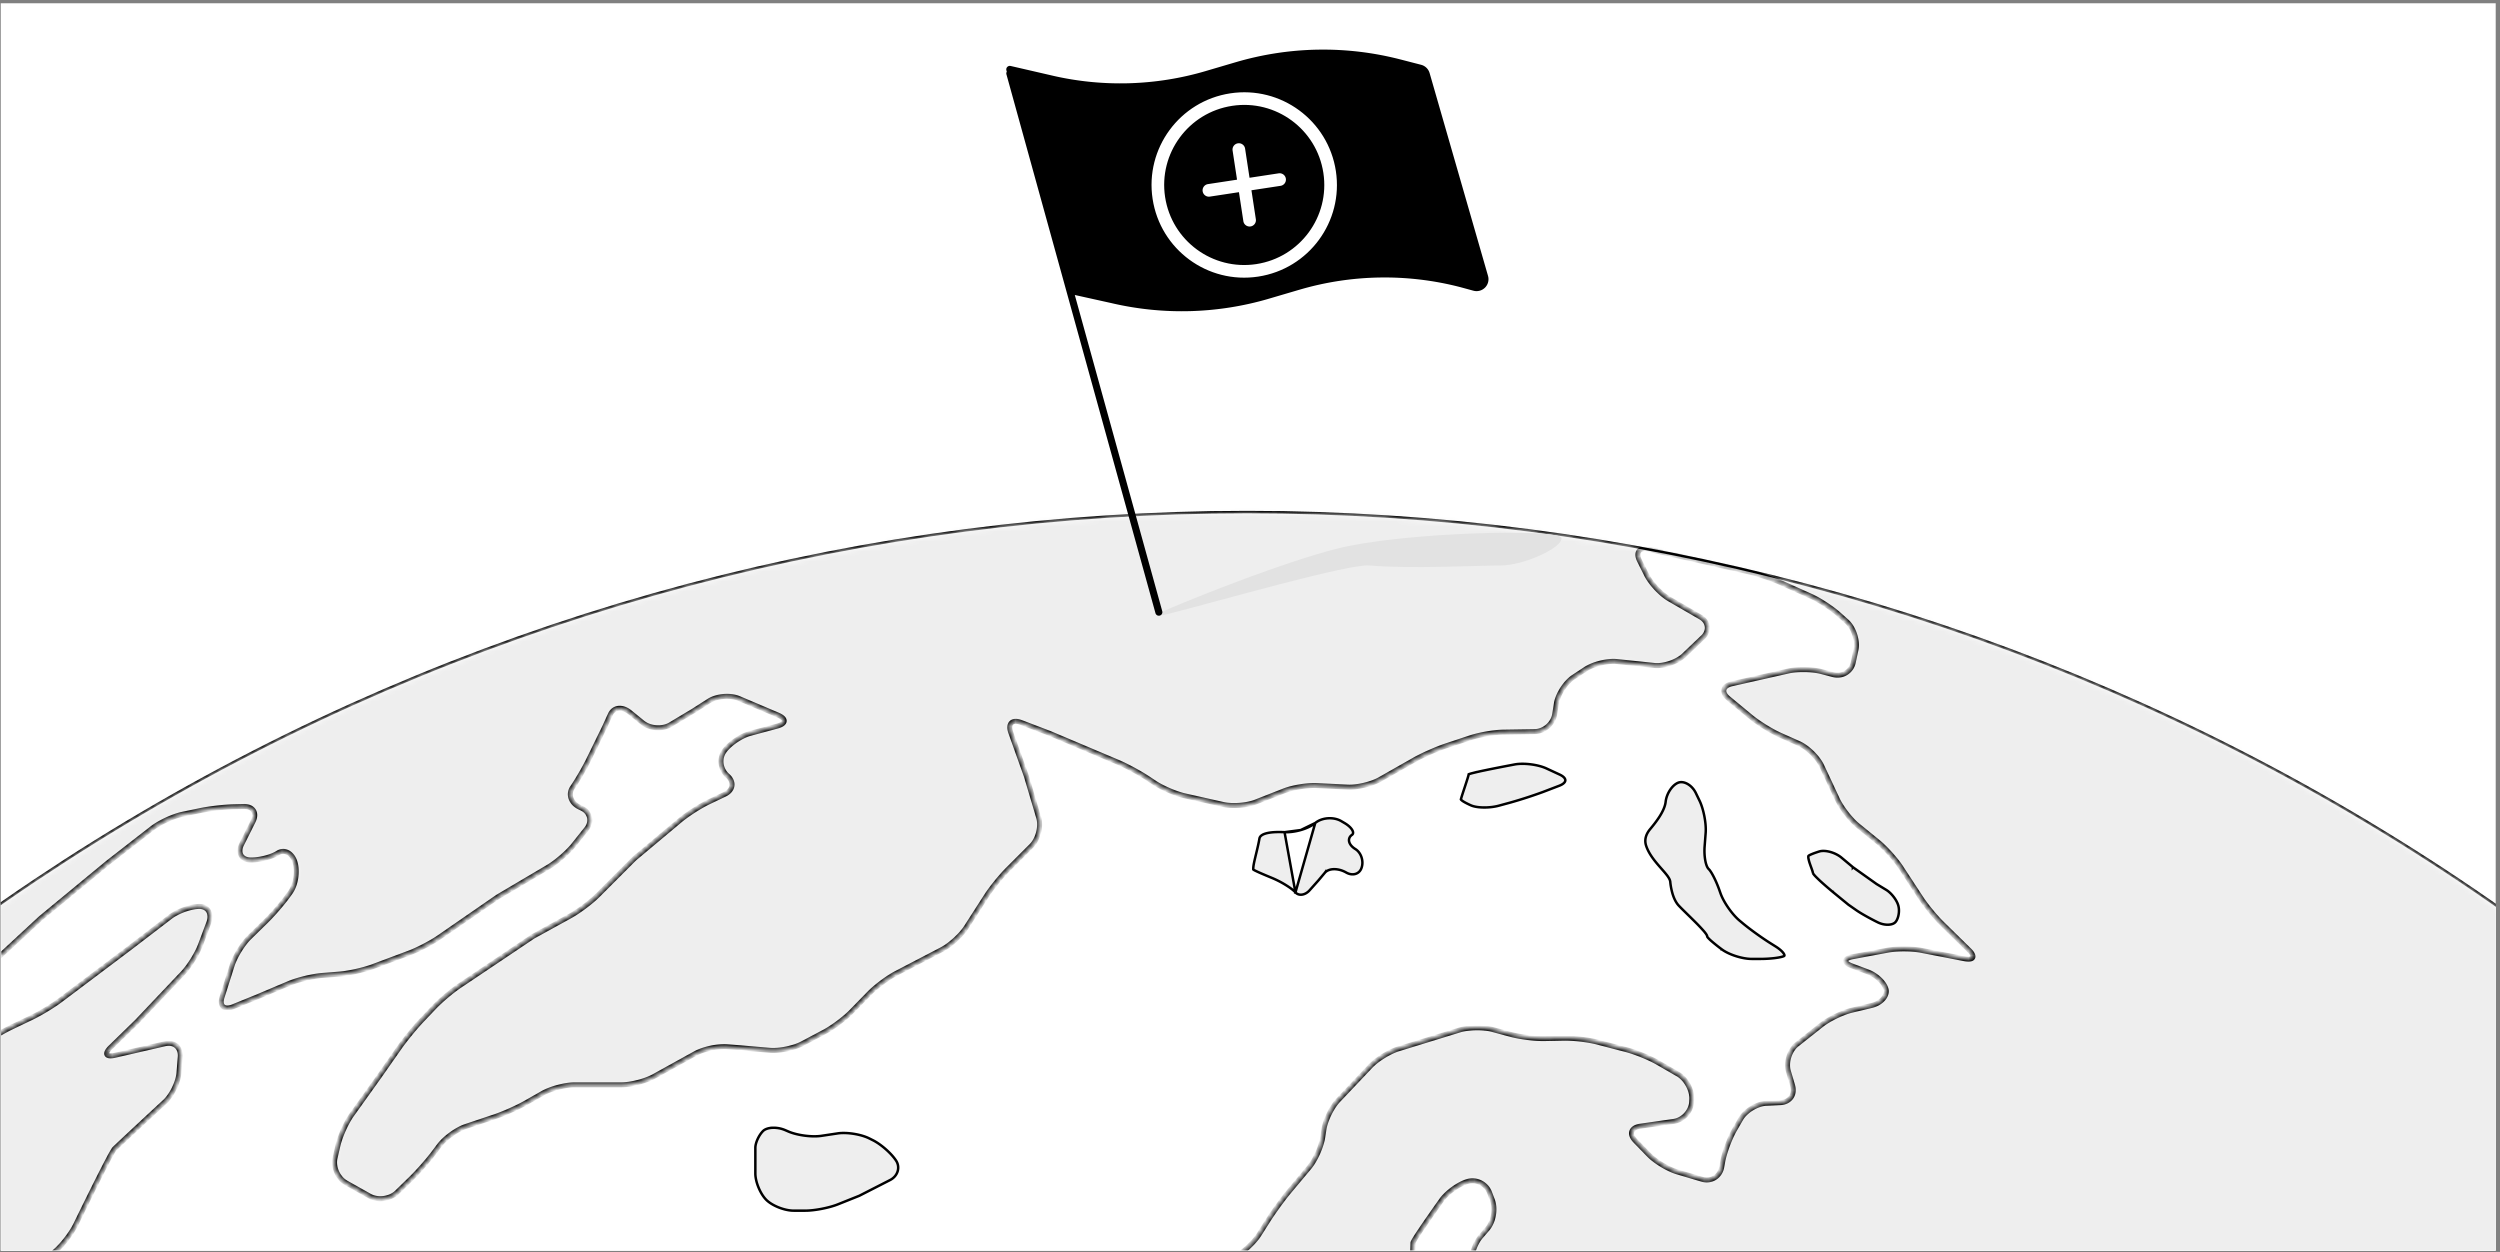 <svg width="501" height="251" fill="none" xmlns="http://www.w3.org/2000/svg"><rect width="100%" height="100%" fill="#808080" stroke="none"/><g clip-path="url(#a)"><path fill="#fff" d="M.15.65h499.99v249.996H.15z"/><circle cx="249.936" cy="539.321" r="436.7" fill="#fff" stroke="#000" stroke-width=".5"/><mask id="b" style="mask-type:alpha" maskUnits="userSpaceOnUse" x="-187" y="102" width="874" height="874"><circle cx="249.936" cy="539.321" r="436.311" fill="#CDE7FF" stroke="#000" stroke-width=".278"/></mask><g mask="url(#b)"><path d="M167.909 241.351c-1.727.693-4.644 1.263-6.506 1.264h-2.353c-.906 0-1.984-.243-2.991-.643-1.008-.399-1.919-.945-2.502-1.53-.59-.595-1.138-1.484-1.54-2.451-.401-.966-.646-1.987-.646-2.837v-3.203h-.25.25v-1.93c0-.485.166-1.11.449-1.731.281-.618.668-1.209 1.086-1.628.386-.382 1.065-.618 1.89-.656a5.929 5.929 0 0 1 2.578.481l.001.001.577.247c.892.391 2.079.684 3.273.844 1.195.16 2.418.19 3.385.043l3.289-.493c.899-.132 2.06-.09 3.21.093 1.151.183 2.27.503 3.087.914h.001l.718.358c.825.409 1.764 1.078 2.616 1.831.852.753 1.603 1.577 2.058 2.288h.001c.854 1.332.331 3.084-1.236 3.878h-.001l-6.143 3.139-4.301 1.721Zm91.701-62.514h-.001c.324.363.795.514 1.309.446.518-.068 1.074-.359 1.529-.872l.001-.001 1.775-1.99.005-.005.019-.023.075-.09.276-.328c.232-.278.554-.661.909-1.083l.002-.003v.001c.425-.49 1.127-.708 1.877-.708.755 0 1.599.22 2.359.654l.002.001c.671.392 1.357.464 1.915.288.555-.175 1.004-.6 1.206-1.252l.002-.006c.455-1.359-.131-3.013-1.236-3.703-.645-.392-1.087-.891-1.239-1.409a1.248 1.248 0 0 1 .008-.781c.088-.253.261-.471.506-.646l.003-.002a.515.515 0 0 0 .242-.369c.02-.147-.016-.335-.133-.56-.236-.452-.765-.979-1.556-1.447h-.001l-.662-.388h-.001c-.761-.452-1.734-.641-2.691-.573-.958.068-1.876.392-2.532.938l-3.968 13.911Zm0 0-.004-.004m.004.004-.004-.004m0 0c-.421-.455-1.159-.999-1.998-1.513a19.629 19.629 0 0 0-2.703-1.382c-.869-.357-1.765-.732-2.47-1.045a20.536 20.536 0 0 1-.88-.41 4.883 4.883 0 0 1-.272-.147 1.694 1.694 0 0 1-.078-.05l-.022-.017-.002-.002c.001-.002-.017-.033-.024-.136-.009-.116 0-.276.025-.48.051-.406.164-.943.307-1.558.072-.313.152-.645.235-.989.24-.995.502-2.081.665-3.048.047-.275.211-.501.495-.69.289-.192.69-.336 1.176-.436.97-.202 2.207-.218 3.364-.161h.001m2.181 12.064-2.181-12.064m0 0c.976.043 2.142-.11 3.244-.425m-3.244.425 3.244-.425m0 0c1.1-.313 2.159-.793 2.909-1.418l-2.909 1.418Zm49.256-12.339h.001l2.652 1.228.001.001c.838.392 1.124.827 1.113 1.152-.012.324-.331.738-1.2 1.071l-3.308 1.266-.001.001a91.909 91.909 0 0 1-6.478 2.101l-2.373.644h-.001c-.887.238-1.967.361-2.991.349-1.03-.011-1.973-.158-2.597-.439-.555-.249-1.09-.515-1.476-.757a2.45 2.45 0 0 1-.428-.322.427.427 0 0 1-.076-.094c.037-.173.145-.531.294-.998.125-.389.275-.842.427-1.304l.109-.33c.188-.572.373-1.137.511-1.587.069-.225.127-.423.168-.58.022-.086.043-.171.056-.245l.099-.038c.152-.053.379-.119.673-.195a56.397 56.397 0 0 1 2.353-.535c1.889-.398 4.251-.852 6.145-1.21.899-.16 2.06-.153 3.215-.004 1.155.149 2.282.437 3.112.825Zm-15.656 1.186Zm50.71 35.008-.001-.002a36.984 36.984 0 0 1-2.009-1.607 7.66 7.66 0 0 1-.649-.625 1.658 1.658 0 0 1-.162-.209c-.021-.034-.028-.052-.03-.057a.684.684 0 0 0-.076-.269 2.158 2.158 0 0 0-.166-.278 7.977 7.977 0 0 0-.55-.687 39.9 39.9 0 0 0-1.703-1.788 195.36 195.36 0 0 0-1.472-1.452c-.772-.757-1.45-1.421-1.804-1.813-.534-.607-.91-1.427-1.171-2.283a12.854 12.854 0 0 1-.468-2.423l-.001-.001c-.023-.225-.115-.454-.24-.682a5.646 5.646 0 0 0-.493-.723c-.286-.367-.642-.771-1.02-1.201l-.416-.475c-1.072-1.233-2.214-2.662-2.699-4.25-.361-1.242.108-2.339.842-3.219h.001c.607-.73 1.325-1.629 1.917-2.569.589-.936 1.071-1.938 1.182-2.873v-.003c.089-.844.427-1.704.899-2.411.475-.71 1.067-1.239 1.644-1.455.561-.204 1.237-.097 1.888.281.649.378 1.249 1.015 1.635 1.821v.001l.739 1.533c.399.825.738 1.955.961 3.118.223 1.162.326 2.339.261 3.255v.001l-.208 2.732c-.076.96-.028 1.942.111 2.756.069.407.162.777.275 1.083.111.301.251.565.428.736l.004.004c.247.231.611.796 1.001 1.556.383.748.776 1.652 1.088 2.53v.001l.265.753c.326.923.92 1.994 1.615 2.985.695.991 1.501 1.917 2.26 2.543h.001l.565.471c1.448 1.216 3.951 3.01 5.568 4.017l1.037.651c.791.497 1.339.993 1.603 1.382.134.198.173.336.17.416a.126.126 0 0 1-.024.073.236.236 0 0 1-.099.07l-.003.001c-.316.144-.986.285-1.842.389-.844.102-1.836.165-2.771.165h-1.853c-.912 0-2.058-.212-3.163-.568-1.106-.356-2.15-.85-2.867-1.401Zm24.039-18.344c.633.528 1.21 1.01 1.627 1.36l.496.414.134.114.035.029.009.007.003.002v.001l.161-.191-.161.191.008.006.008.006 4.717 3.354.007.006.008.004 1.93 1.172.001.001c.499.301 1.028.804 1.472 1.377.445.574.789 1.198.938 1.727l.002.004c.157.526.179 1.168.081 1.778-.098.613-.313 1.164-.603 1.521l-.002.002c-.26.327-.769.537-1.432.568-.653.03-1.412-.118-2.109-.454-1.462-.712-3.395-1.793-4.277-2.405-.453-.316-.867-.604-1.166-.814l-.356-.248-.097-.068-.025-.018h-.001l-3.123-2.556v-.001h-.001l-.002-.002-.008-.007-.033-.027-.127-.105a69.424 69.424 0 0 1-1.829-1.571 28.018 28.018 0 0 1-1.383-1.305 6.363 6.363 0 0 1-.453-.51 1.487 1.487 0 0 1-.119-.173.316.316 0 0 1-.028-.059v.003c-.023-.195-.123-.497-.236-.815l-.126-.352c-.085-.236-.175-.484-.259-.733a7.325 7.325 0 0 1-.285-1.039 1.713 1.713 0 0 1-.03-.371.352.352 0 0 1 .036-.159.873.873 0 0 1 .212-.143c.129-.07.299-.148.501-.23.403-.165.913-.34 1.431-.505.58-.183 1.378-.144 2.204.083.821.225 1.638.627 2.25 1.131Z" fill="#EEE" stroke="#000" stroke-width=".5"/><mask id="c" fill="#fff"><path d="M584.64 203.325C495.075 113.754 375.963 64.422 249.29 64.422c-126.674 0-245.775 49.332-335.349 138.903-89.572 89.575-138.904 208.674-138.904 335.348 0 126.675 49.334 245.785 138.904 335.35C3.513 963.587 122.616 1012.93 249.29 1012.93c126.675 0 245.785-49.343 335.35-138.907 89.566-89.565 138.902-208.675 138.902-335.35 0-126.674-49.336-245.773-138.902-335.348ZM465.375 349.836l6.123 4.093 3.084 2.399c1.492 1.144 3.299 3.497 4.029 5.236l.545 1.266c.737 1.741 2.363 4.292 3.629 5.7l8.195 9.157 5.681 7.723c1.113 1.523 1.701 4.265 1.304 6.107l-.038.151c-.414 1.853-1.87 4.377-3.296 5.614l-2.809 2.524c-1.399 1.258-3.968 1.662-5.698.908l-5.055-2.186c-1.722-.765-3.432-2.871-3.781-4.734l-1.503-7.825c-.349-1.853-1.199-4.793-1.882-6.55l-1.795-4.538c-.681-1.765-2.344-4.255-3.724-5.557l-8.222-7.903s-8.982-7.921-8.982-8.78c0-.854-6.859-9.415-6.859-10.267 0-.538 1.869-4.65 3.249-7.619.804-1.701 2.76-3.903 4.348-4.925l5.35-3.392c1.607-1.021 3.023-.313 3.176 1.577l.302 3.442c.151 1.89-.359 4.82-1.153 6.532l-.567 1.264c-.792 1.72-.416 4.265.851 5.672l.369.445c1.255 1.416 3.545 3.418 5.129 4.466Zm27.328-16.114-.046-.021c-1.779-.641-3.488-2.684-3.83-4.545l-.464-2.684c-.339-1.862.672-4.179 2.251-5.18 1.588-.993 4.234-1.109 5.897-.227l1.507.783c1.687.872 2.916 2.722 2.77 4.152-.1 1.228-.232 2.447-.232 2.579 0 .122-1.34 1.923-2.553 3.574-1.143 1.521-3.525 2.212-5.3 1.569ZM386.89 349.941c.605-1.579 2.455-3.545 4.139-4.397l5.868-2.93c1.693-.84 3.772-.161 4.642 1.504l.548 1.069c.869 1.671 1.098 4.213.495 5.68l-1.052 2.638-1.332 3.883c-.606 1.796.406 3.574 2.249 3.98l2.439.538c1.852.407 4.763 1.333 6.493 2.068l4.696 2.006 7.619 3.612c1.702.79 3.705 2.871 4.453 4.591l.122.292c.756 1.73.075 3.962-1.533 4.971l-3.638 2.316c-1.598 1.019-4.413 1.834-6.304 1.806a1185.02 1185.02 0 0 1-7.844-.123c-1.891-.036-4.913-.502-6.767-.908-1.966-.462-4.083-.926-4.083-.926l-6.031-.926c-1.871-.277-4.593.424-6.105 1.577l-2.835 2.203-6.219 4.423c-1.533 1.097-4.272 1.693-6.126 1.304l-5.141-1.049c-1.852-.377-4.253-1.937-5.368-3.458l-1.247-1.74c-1.116-1.531-1.873-4.298-1.72-6.181l.111-1.304c.17-1.89.775-4.868 1.399-6.666l.378-1.209c.622-1.796 1.777-4.612 2.631-6.312l.355-.728c.851-1.682 2.08-4.488 2.733-6.258l.604-1.578c.653-1.776 2.468-2.352 4.038-1.294l3.025 2.021c1.56 1.059 3.534 2.741 4.404 3.772.869 1.021 2.74 2.844 4.194 4.065l1.026.872c1.452 1.208 3.51 1.775 4.589 1.235.815-.406 1.626-.84 1.892-1.029.265-.206.717-1.133 1.114-2.079.52-1.202-.057-3.432-1.208-4.916l-.672-.86c-1.146-1.491-1.619-3.986-1.031-5.555ZM-75.19 834.968c-1.277-1.38-2.57-4.04-2.892-5.911l-1.2-6.77c-.312-1.873-1.598-4.519-2.874-5.915-1.72-1.876-4.073-4.38-5.908-6.146-1.371-1.323-2.57-3.574-1.457-5.119 1.098-1.514 2.646-3.328 3.933-4.768 1.248-1.435 3.688-1.89 5.397-1.076l3.508 1.646c1.71.796 4.347.567 5.888-.527l4.112-2.897c1.55-1.097 2.686-3.514 2.541-5.406l-1.445-19.407-.501-22.257c-.037-1.888.907-4.593 2.11-6.05l7.04-8.432c1.21-1.443 1.967-4.141 1.69-6.01l-3.58-24.622c-.265-1.87-1.504-4.528-2.758-5.935l-11.427-12.863-9.17-10.53c-1.248-1.435-3.535-3.426-5.114-4.444l-11.948-7.701c-1.586-1.031-3.931-2.976-5.227-4.337l-15.264-16.145c-1.294-1.389-3.079-3.856-3.969-5.521l-5.908-11.077c-.89-1.665-1.898-4.517-2.259-6.369l-1.627-8.64-4.923-20.642c-.433-1.833-1.545-4.669-2.466-6.313l-10.36-18.565c-.907-1.644-2.704-4.101-3.931-5.548-1.997-2.306-4.576-5.519-4.576-6.569 0-1.71-5.71-26.816-5.71-26.816l-7.59-25.833c-.538-1.811-1.795-4.573-2.797-6.172l-8.578-13.59c-.998-1.609-1.612-4.413-1.345-6.296 4.177-28.809 11.124-56.739 20.631-83.477.629-1.777.889-2.098.559-.712l-.597 2.526-2.257 12.891c-.332 1.861.426 4.517 1.684 5.926l2.295 2.597c1.261 1.41 2.722 1.089 3.289-.719l1.956-6.302c.575-1.796 1.02-4.803 1.02-6.693v-7.126c0-1.89-.416-4.904-.936-6.731l-1.399-4.886c-.519-1.815-.388-4.726.313-6.484a437.38 437.38 0 0 1 21.324-45.597c.888-1.663 3.11-3.148 4.925-3.335 1.833-.17 4.613-1.108 6.228-2.11l3.573-2.182c1.615-1.002 3.988-2.911 5.284-4.282 2.977-3.155 7.705-8.27 7.705-8.855 0-.862 8.136-4.926 8.136-6.206 0-.913 6.663-4.818 10.703-7.111 1.651-.926 4.524-1.673 6.415-1.673h2.78c1.888 0 4.3-1.26 5.36-2.82 1.436-2.124 3.166-4.779 3.42-5.528.258-.776 3.811-2.098 6.575-3.024 1.799-.606 3.464.481 3.704 2.352l.41 3.054c.238 1.88 1.96 3.242 3.83 3.024 5.274-.594 14.792-1.72 14.792-2.182 0-.321-.481-1.674-.983-3.024-.613-1.647-1.323-4.502-1.54-6.372l-.297-2.619c-.202-1.881 1.091-3.838 2.897-4.376l1.353-.397c1.806-.548 4.347-2.098 5.643-3.469l3.629-3.815c1.299-1.373.983-3.169-.7-4.002l-.727-.368c-1.692-.842-3.062-2.967-3.062-4.744 0-1.768 1.51-2.962 3.384-2.648l3.723.605c1.872.303 4.717 1.303 6.372 2.23l5.35 3.016 4.754 2.78c1.635.956 2.068 2.968.955 4.507l-1.995 2.786c-1.098 1.536-3.45 3.265-5.237 3.881l-6.143 2.076c-1.798.607-3.695 2.574-4.264 4.37l-1.814 5.878c-.558 1.815.038 4.385 1.332 5.755l5.368 5.729c1.285 1.369 3.838 2.184 5.69 1.776 3.743-.831 9.281-2.148 9.281-2.715 0-.469-.33-2.984-.606-5.168-.263-1.882.22-4.774 1.07-6.446l7.238-14.274 5.086-10.009c.85-1.684 2.703-4.076 4.119-5.314l5.342-4.688c1.418-1.241 3.24-3.631 4.053-5.339 2.447-5.019 7.099-14.478 7.723-15.112.594-.595 6.598-6.19 10.113-9.432 1.38-1.296 2.636-3.858 2.806-5.739l.265-3.241c.162-1.89-1.19-3.071-3.043-2.651l-10.028 2.316c-1.835.43-2.232-.297-.87-1.612l5.246-5.105 9.205-9.715c1.296-1.371 2.894-3.923 3.545-5.69l1.684-4.5c.651-1.778-.21-3.204-1.91-3.204-1.72 0-4.32.926-5.824 2.068l-8.201 6.279-13.745 10.348c-1.502 1.146-4.112 2.723-5.813 3.538l-4.102 1.965c-1.7.822-4.338 2.37-5.888 3.458l-13.224 9.32c-1.56 1.094-4.337 1.974-6.228 1.974h-2.788c-1.892 0-2.439-1.18-1.23-2.636l5.237-6.296c1.22-1.457 3.355-3.637 4.763-4.895l13.703-12.069 11.55-10.7 13.488-11.133 8.847-6.88c1.502-1.162 4.207-2.421 6.06-2.808l3.571-.744c1.853-.38 4.877-.729 6.769-.777l1.928-.046c1.89-.047 2.74 1.287 1.898 2.976l-2.288 4.577c-.85 1.691-.093 3.109 1.684 3.164 1.756.067 4.26-.555 5.557-1.389 1.295-.823 2.825-.037 3.41 1.758l.037.134c.57 1.793.142 4.489-.964 6.021l-.48.665c-1.106 1.528-3.101 3.832-4.462 5.147l-3.222 3.154c-1.361 1.315-2.913 3.849-3.486 5.647l-2.006 6.321c-.567 1.794.389 2.683 2.153 1.975l4.736-1.92 6.476-2.74c1.746-.739 4.678-1.445 6.568-1.615l3.666-.293c1.873-.151 4.84-.823 6.618-1.486l7.277-2.722c1.778-.666 4.47-2.075 6.02-3.148l11.749-8.115 10.095-5.964c1.632-.966 3.912-2.939 5.093-4.413l2.572-3.222c1.172-1.467.765-3.33-.938-4.16l-.481-.228c-1.701-.815-2.315-2.593-1.371-3.951.948-1.359 2.383-3.835 3.223-5.538l3.205-6.552s.519-1.151 1.172-2.569c.661-1.417 2.362-1.598 3.847-.416l2.589 2.107c1.466 1.191 3.978 1.371 5.595.397l4.556-2.73 3.117-1.995c1.591-1.023 4.283-1.26 6.029-.519l7.818 3.316c1.741.737 1.674 1.741-.161 2.222l-5.368 1.445c-1.816.483-4.169 2.07-5.227 3.557-1.069 1.481-.777 3.686.639 4.926 1.412 1.243 1.186 2.908-.526 3.72l-3.223 1.54c-1.719.814-4.279 2.464-5.726 3.667l-9.141 7.657-7.418 7.428c-1.344 1.333-3.772 3.148-5.435 4.074l-7.478 4.114-14.714 9.878c-1.569 1.048-3.885 3.014-5.18 4.385l-2.58 2.722c-1.296 1.382-3.234 3.753-4.32 5.301l-4.028 5.755-5.5 7.694c-1.106 1.542-2.344 4.284-2.77 6.135l-.586 2.524c-.434 1.842.567 4.081 2.213 5.009l4.726 2.654c1.653.92 4.084.586 5.452-.726l2.785-2.712c1.365-1.323 3.38-3.601 4.532-5.122l1.199-1.593c1.153-1.509 3.522-3.225 5.32-3.815l5.7-1.909c1.797-.594 4.575-1.833 6.23-2.768l3.459-1.967c1.653-.933 4.519-1.693 6.408-1.693h9.414c1.89 0 4.763-.747 6.418-1.65l8.346-4.617c1.653-.907 4.524-1.52 6.416-1.369l8.574.728c1.892.141 4.772-.445 6.446-1.335l4.431-2.35c1.665-.883 4.095-2.705 5.418-4.064l3.562-3.648c1.315-1.352 3.744-3.167 5.425-4.036l9.121-4.755c1.682-.878 3.866-2.873 4.888-4.452l4.006-6.229c1.013-1.588 2.94-3.961 4.273-5.304l4.784-4.791c1.342-1.333 1.995-3.887 1.455-5.706l-2.457-8.272-3.129-8.753c-.634-1.786.284-2.683 2.052-2.014l5.783 2.211 13.544 5.729c1.739.727 4.423 2.184 6.002 3.222l1.371.909c1.569 1.058 4.331 2.247 6.183 2.653l7.653 1.722c1.853.407 4.784.19 6.532-.511l5.606-2.201c1.756-.698 4.715-1.182 6.606-1.086l6.234.311c1.871.086 4.732-.586 6.395-1.524l6.872-3.902c1.634-.935 4.433-2.164 6.227-2.78l5.067-1.683c1.794-.594 4.782-1.115 6.674-1.134l6.198-.105c1.892-.019 3.677-1.558 3.988-3.428l.359-2.233c.323-1.861 1.854-4.217 3.44-5.262l2.401-1.579c1.589-1.041 4.388-1.729 6.277-1.533l7.522.786c1.88.197 4.52-.703 5.899-1.999l3.808-3.634c1.363-1.296 1.148-3.129-.491-4.076l-6.265-3.629c-1.633-.943-3.648-3.091-4.499-4.784l-1.435-2.864c-.852-1.693-.037-2.72 1.815-2.304l19.858 4.488c1.842.416 4.736 1.378 6.465 2.146l6.155 2.763c1.739.777 4.27 2.435 5.67 3.705l1.569 1.397c1.39 1.268 2.211 3.799 1.833 5.653l-.531 2.495c-.378 1.852-2.177 2.959-4.022 2.485l-2.347-.614c-1.832-.481-4.822-.529-6.662-.115l-11.296 2.553c-1.853.416-2.155 1.729-.7 2.94l4.555 3.77c1.473 1.201 4.045 2.806 5.774 3.576l3.81 1.7c1.721.776 3.78 2.778 4.575 4.508l3.1 6.628c.794 1.708 2.627 4.083 4.085 5.273l4.129 3.365c1.457 1.199 3.488 3.45 4.527 5.038l3.953 6.04c1.024 1.579 2.958 3.931 4.319 5.254l5.377 5.267c1.363 1.332.947 2.112-.916 1.739l-8.672-1.682c-1.866-.353-4.872-.371-6.734-.019l-6.977 1.302c-1.86.344-1.936 1.181-.159 1.846l3.233 1.216c1.755.674 3.382 2.27 3.628 3.562.237 1.298-1.067 2.705-2.911 3.15l-4.028.962c-1.831.445-4.551 1.76-6.029 2.932l-4.897 3.883c-1.473 1.172-2.251 3.595-1.72 5.414l.84 2.846c.548 1.813-.557 3.358-2.449 3.433l-2.778.131c-1.892.075-4.196 1.484-5.15 3.112l-1.266 2.202c-.947 1.643-2.004 4.472-2.355 6.341l-.218 1.181c-.357 1.854-2.106 2.931-3.921 2.393l-4.998-1.486c-1.817-.538-4.348-2.071-5.673-3.43l-2.713-2.794c-1.314-1.356-.869-2.668 1.004-2.926l6.71-.964c1.869-.273 3.469-2.021 3.582-3.911l.028-.437c.113-1.881-1.134-4.175-2.768-5.122l-4.112-2.371c-1.646-.94-4.463-2.079-6.296-2.55l-5.765-1.505c-1.832-.471-4.858-.822-6.748-.784l-3.857.084c-1.891.038-4.913-.34-6.728-.833l-3.668-.991c-1.825-.492-4.774-.445-6.58.096l-12.268 3.78c-1.817.557-4.348 2.117-5.633 3.495l-6.426 6.789c-1.305 1.37-2.59 3.999-2.873 5.87l-.246 1.577c-.285 1.87-1.495 4.574-2.703 6.02l-4.196 5.012c-1.193 1.455-2.988 3.93-4.009 5.531l-1.89 2.983c-1.022 1.588-3.213 3.593-4.897 4.452l-3.11 1.586c-1.683.871-3.667 2.963-4.434 4.691l-1.495 3.365c-.775 1.739-1.445 4.67-1.501 6.558l-.208 5.994c-.064 1.899 1.352 3.885 3.155 4.44l3.091.964c1.806.558 4.746.57 6.541.021l5.442-1.652c1.798-.538 4.138.263 5.191 1.796 1.069 1.539 2.457 4.223 3.092 6l1.324 3.612c.643 1.784 2.372 4.157 3.875 5.301l1.832 1.407c1.514 1.153 4.084 1.372 5.748.464 3.194-1.737 7.828-4.393 8.098-5.225.277-.804-.538-5.095-1.179-8.215-.397-1.842.019-4.678.964-6.313l1.739-3.056c.937-1.642 1.124-4.383.397-6.144l-1.921-4.782c-.705-1.739-1.198-4.707-1.122-6.597.132-2.909.265-6.669.265-7.059 0-.426 3.44-5.332 5.727-8.555 1.098-1.541 3.429-3.224 5.197-3.741 1.779-.541 3.762.464 4.423 2.229l.569 1.512c.681 1.778.208 4.358-1.039 5.785l-1.269 1.475c-1.245 1.428-2.115 4.101-1.945 5.983l.019.242c.179 1.89 1.682 4.105 3.365 4.945l2.459 1.22c1.682.849 4.593 1.578 6.483 1.616l1.266.039c1.89.055 4.952-.115 6.824-.362l2.855-.387c1.87-.237 4.497.613 5.841 1.93l.641.605c1.361 1.304 2.562 3.383 2.686 4.622.113 1.237-1.183 2.239-2.892 2.239h-9.753c-1.88 0-2.953 1.467-2.385 3.271l.094.301c.548 1.818 1.022 4.81 1.022 6.712v3.419c0 1.885-1.398 2.768-3.099 1.959l-1.088-.509c-1.713-.795-3.822-.682-4.708.263-.88.945-1.227 3.203-.784 5.038l.725 2.975c.447 1.844.107 4.691-.763 6.364l-2.627 5.056a3.355 3.355 0 0 1-4.584 1.407l-1.897-1.019c-1.657-.907-4.358-.907-6.021-.019l-7.238 3.835c-1.668.889-4.436 1.031-6.186.303l-6.682-2.761-5.086-1.691c-1.796-.607-3.346-2.619-3.422-4.504l-.075-1.301c-.095-1.888-.086-4.904.038-6.737.096-1.823-1.286-3.688-3.119-4.14l-1.059-.273a3.473 3.473 0 0 0-4.196 2.483l-1.247 4.725c-.483 1.827-.842 4.832-.813 6.723l.095 4.29c.029 1.89-1.428 3.772-3.281 4.188l-8.301 1.9c-1.852.426-4.007 2.146-4.818 3.858l-2.392 4.94c-.813 1.703-2.5 4.246-3.742 5.662l-3.39 3.837c-1.262 1.428-3.719 3.072-5.523 3.668l-11.296 3.835-11.343 3.858-10.633 3.091c-1.814.538-2.325 2.165-1.144 3.638l9.423 11.777c1.172 1.485 1.909 4.19 1.636 6.061l-1.352 9.062c-.284 1.871-2.042 3.328-3.932 3.253l-4.49-.162c-1.899-.075-4.933-.417-6.787-.757l-13.968-2.58s-1.155-.3-2.581-.649c-1.407-.352-3.384.649-4.423 2.239l-3.763 5.801c-1.038 1.588-1.502 4.368-1.057 6.201l1.172 4.904c.445 1.846-.49 4.143-2.098 5.145l-1.033.641c-1.615 1.014-3.759 3.101-4.828 4.662l-1.949 2.883c-1.067 1.576-.672 3.553.859 4.443 1.542.897 2.686 3.138 2.562 5.028l-.187 3.014c-.132 1.882 1.189 3.997 2.928 4.746l4.387 1.833c1.747.729 4.48 2.107 6.095 3.071l3.115 1.856c1.612.964 4.428 1.405 6.282.99l2.731-.624c1.843-.428 4.622.074 6.211 1.115l.471.311c1.589 1.041 3.999.859 5.406-.414l6.229-5.624 4.679-4.81c1.323-1.362 1.783-3.876 1.058-5.617-1.258-3.036-2.949-7.22-2.949-7.76 0-.519 3.044-2.596 5.454-4.156 1.588-1.029 4.367-2.251 6.181-2.751l4.112-1.151c1.821-.519 4.282-2.099 5.509-3.545l1.361-1.616c1.21-1.446 2.251-4.149 2.289-6.05l.055-1.928c.031-1.883 1.457-3.885 3.185-4.479 1.703-.595 4.461-.37 6.145.481l4.395 2.242c1.683.851 4.358.746 5.946-.258l5.017-3.11 9.13-4.486c1.692-.834 3.752-.132 4.603 1.557l1.211 2.428c.849 1.702 2.909 3.744 4.619 4.567l1.76.859c1.692.825 4.227 2.498 5.656 3.763l4.485 3.94 6.002 4.396c1.538 1.104 4.114 2.78 5.738 3.713l1.967 1.115c1.645.926 2.928 3.215 2.844 5.105l-.143 3.44c-.084 1.89-1.589 3.942-3.362 4.593l-2.346.853c-1.775.652-4.555 1.927-6.2 2.854l-4.311 2.431c-1.643.926-1.565 2.278.162 3.033l3.137 1.352c1.731.748 4.642 1.655 6.504 2.012l2.05.399c1.861.366 4.225-.615 5.294-2.165l3.195-4.669 6.445-8.138 3.885-4.301c1.275-1.398 1.541-3.866.595-5.503l-1.284-2.212c-.947-1.634-3.043-3.723-4.689-4.658l-3.043-1.737c-1.643-.949-4.501-1.837-6.389-2.011l-.229-.024c-1.879-.168-4.271-1.577-5.34-3.146l-1.079-1.596c-1.047-1.579-3.05-3.877-4.449-5.154l-4.576-4.149c-1.38-1.279-2.608-3.848-2.722-5.727l-.245-4.085c-.095-1.878.945-2.938 2.373-2.342 1.407.595 3.751 2.029 5.227 3.222l10.83 8.762 5.899 3.893c1.578 1.042 4.301 2.449 6.059 3.129l6.662 2.628c1.778.699 3.101 2.654 2.988 4.359-.132 1.718.187 4.583.701 6.408l.735 2.603c.502 1.826 1.983 4.418 3.27 5.789l2.995 3.155c1.303 1.371 3.195 3.763 4.245 5.34l2.202 3.291c1.049 1.568 3.401 3.111 5.264 3.438l1.816.313c1.871.33 3.61-.796 3.911-2.516.302-1.699 2.07-3.182 3.961-3.296l.652-.037c1.892-.112 2.233-1.143.738-2.334l-1.078-.85c-1.472-1.183-3.091-3.245-3.627-4.604-.533-1.362-1.588-3.479-2.346-4.717-.773-1.238-.718-3.393.107-4.819.823-1.403 2.9-3.169 4.639-3.904l1.198-.519c1.742-.739 4.339-1.342 5.816-1.342 1.492 0 3.63 1.19 4.801 2.673l.662.851c1.191 1.486 2.383 4.112 2.67 5.899.301 1.768 1.244 4.576 2.105 6.239l.71 1.407c.871 1.684 2.512 4.263 3.667 5.767l1.606 2.05c1.141 1.502 3.535 3.241 5.303 3.885l1.277.455c1.776.641 3.825 1.928 4.612 2.872.754.945 2.778 1.067 4.479.257l.643-.293c1.711-.811 3.385-2.47 3.744-3.705.358-1.248 1.645-2.062 2.892-1.815l2.251.427 4.612.963c2.536.535 6.392-.474 8.602-2.245l.548-.437c2.191-1.77 5.767-3.215 7.957-3.215 2.193 0 4.066 1.114 4.181 2.466.113 1.363.208 2.469.208 2.469l.849 8.978 1.55 8.619c.323 1.872.151 4.832-.416 6.647l-2.399 7.853-1.797 4.716c-.681 1.767-2.693 2.846-4.538 2.401l-7.465-1.815c-1.835-.443-4.661-.058-6.309.878l-5.394 3.049c-1.646.926-4.509 1.687-6.409 1.687h-6.198l-17.316-1.277-10.091-1.134c-1.875-.206-3.786-1.182-4.258-2.184-.471-1.012-2.382-1.938-4.272-2.081l-1.947-.141c-1.89-.132-4.897.153-6.73.643l-3.647 1.004c-1.835.482-3.648 2.391-4.063 4.232l-.21 1.022c-.416 1.842.095 4.631 1.098 6.217l.151.237c1.021 1.59.397 3.337-1.417 3.887l-2.456.766c-1.799.548-4.559.179-6.157-.823l-.63-.407c-1.593-1.012-4.406-2.079-6.26-2.387l-7.375-1.234c-1.868-.311-4.127-1.909-5.043-3.562l-.114-.206c-.907-1.653-3.082-3.555-4.838-4.246l-3.47-1.371c-1.768-.679-4.708-1.474-6.569-1.756l-8.43-1.315c-1.873-.274-4.613-1.448-6.125-2.563l-3.705-2.762a3.362 3.362 0 0 1-.662-4.761l3.537-4.622c1.153-1.502 1.455-3.629.68-4.757-.756-1.116-.756-3.23 0-4.706.773-1.474.019-3.346-1.682-4.175l-2.193-1.061c-1.701-.831-4.574-1.18-6.428-.783l-7.21 1.548c-1.844.407-4.887.718-6.775.718h-26.325c-1.892 0-4.868.502-6.653 1.124l-14.738 5.086-9.818 3.392c-1.796.608-4.763.907-6.635.663l-6.258-.819c-1.88-.251-4.857-.92-6.653-1.514l-2.06-.663c-1.798-.576-4.272.084-5.521 1.503l-7.231 8.15c-1.247 1.416-3.677 3.164-5.416 3.902l-4.187 1.798c-1.748.754-4.167 2.502-5.417 3.93l-4.477 5.122c-1.241 1.419-2.241 4.103-2.241 6.002v4.282c0 1.89-1.21 4.385-2.667 5.586l-7.097 5.736c-1.464 1.192-4.168 2.364-6.048 2.619l-2.629.369c-1.88.234-4.243 1.727-5.292 3.304l-2.203 3.291c-1.04 1.572-3.186 3.687-4.772 4.699l-4.509 2.93c-1.598 1.021-3.337 3.316-3.904 5.122l-.966 3.081c-.556 1.82-2.05 4.415-3.326 5.805l-7.777 8.437c-1.277 1.398-2.968 3.905-3.775 5.62l-1.595 3.427c-.794 1.711-.737 4.467.151 6.132l1.512 2.933c.89 1.662.975 4.367.208 6.011-.764 1.665-1.134 4.519-.813 6.37l.35 2.034c.312 1.859.178 4.866-.312 6.693l-1.87 7.067c-.484 1.825-1.561 4.69-2.374 6.391l-3.45 7.119c-.813 1.699-.737 4.421.172 6.065l.113.219c.926 1.653 1.182 4.453.586 6.246l-1.285 3.914c-.588 1.797-.086 4.425 1.142 5.88l13.857 16.444c1.2 1.438 2.92 3.971 3.81 5.633l8.749 16.219c.89 1.68 2.74 4.064 4.13 5.37l12.116 11.282c1.373 1.306 3.794 3.138 5.41 4.143l11.851 7.256c1.615.983 4.423 1.44 6.267 1.024l13.297-3.044c1.834-.406 4.838-.454 6.692-.095l16.116 3.232c1.852.361 4.696-.074 6.35-.991l9.424-5.248c1.653-.914 4.49-1.981 6.342-2.399l14.413-3.101c1.852-.416 4.519.247 5.983 1.453l5 4.179c1.464 1.212 3.667 3.336 4.934 4.729l5.682 6.341c1.275 1.397 3.799 2.221 5.643 1.825l9.293-1.987c1.842-.405 4.856-.491 6.723-.187l4.069.643c1.873.302 4.538 1.548 5.975 2.776l3.98 3.48c1.405 1.256 2.257 3.76 1.897 5.614l-.927 4.709c-.376 1.851-1.455 4.686-2.381 6.324l-3.451 6.047c-.934 1.635-2.721 3.735-3.988 4.689-1.251.947-1.276 2.881-.065 4.309l12.117 14.209c1.227 1.418 3.365 3.626 4.746 4.913l8.657 7.921c1.382 1.285 2.516 3.854 2.516 5.744v9.131c0 1.892.62 4.82 1.38 6.551l1.804 4.017c.765 1.73 2.316 4.349 3.471 5.834l1.529 1.995c1.155 1.493 1.713 4.215 1.268 6.048l-1.209 4.746c-.445 1.833-1.741 4.559-2.884 6.076l-2.732 3.66c-1.144 1.493-2.644 4.141-3.385 5.896l-4.763 11.361c-.737 1.741-1.34 4.689-1.34 6.588v6.853c0 1.891.945 4.63 2.117 6.122l9.866 12.707 6.861 7.712c1.267 1.417 2.287 4.101 2.287 5.99v11.985c0 1.892 1.189 4.38 2.676 5.56l3.204 2.569c1.494 1.191 3.365 3.505 4.215 5.2l5.502 10.985c.829 1.715 1.511 4.595 1.511 6.49v3.43a3.416 3.416 0 0 0 3.421 3.421h6.296c1.89 0 4.876-.418 6.701-.945l11.106-3.224c1.825-.538 4.82-1.108 6.71-1.275l17.721-1.646c1.881-.187 4.763-1.046 6.417-1.945l8.829-4.744c1.663-.89 4.224-2.543 5.729-3.688l11.095-8.421c1.512-1.145 3.65-3.28 4.801-4.793l8.964-11.672c1.152-1.512 3.267-3.705 4.705-4.925l9.033-7.579c1.439-1.212 3.442-3.497 4.444-5.097l6.05-9.612c1.002-1.608 2.136-4.404 2.534-6.258l2.025-9.83c.376-1.853 1.869-4.339 3.344-5.521l13.535-11.094c1.472-1.182 3.988-2.897 5.632-3.823l9.434-5.234c1.642-.926 3.4-3.138 3.921-4.954l3.28-11.684c.511-1.811.966-4.827 1.021-6.726l.386-14.253c.047-1.895-.122-4.945-.386-6.825-.49-3.724-1.246-9.379-1.246-10.862 0-2.294 1.15-21.114 1.15-22.824 0-1.23 4.424-9.549 6.919-14.121.906-1.665 2.626-4.189 3.846-5.636 3.562-4.279 10.389-12.566 12.066-15.066 2.27-3.42 16.552-22.816 16.552-22.816l9.331-12.136c1.134-1.492 2.666-4.138 3.366-5.887l4.845-11.922c.71-1.747 1.561-4.677 1.92-6.54l5.067-27.431 2.626-17.173c.285-1.86-.945-2.909-2.741-2.306l-10.899 3.564c-1.794.584-4.604 1.796-6.265 2.686l-11.078 5.913c-1.665.89-4.48 2.053-6.294 2.629l-2.609.812c-1.795.549-4.478.095-5.991-1.037l-1.382-1.033c-1.512-1.145-3.552-3.337-4.572-4.935l-4.313-6.775c-1.019-1.59-3.365-2.894-5.255-2.894h-1.146c-1.897 0-4.354-1.229-5.507-2.711l-3.744-4.848c-1.155-1.493-2.894-4.021-3.877-5.655l-3.354-5.555c-.983-1.608-2.921-3.925-4.377-5.162-2.986-2.57-7.675-6.5-8.82-6.899-.934-.294-2.388-2.474-3.486-4.406-.966-1.622-2.117-4.462-2.686-6.254l-1.625-5.013c-.586-1.804-1.796-4.603-2.722-6.256l-2.646-4.748c-.927-1.653-2.779-4.053-4.14-5.347l-7.041-6.693c-1.363-1.314-3.11-3.761-3.923-5.471l-7.959-17.186c-.794-1.719.077-2.88 1.948-2.599l4.65.69c1.871.285 4.366 1.692 5.596 3.12l12.975 15.322c1.225 1.445 3.518 3.421 5.117 4.423l9.886 6.098c1.608.999 2.897 3.33 2.897 5.217v6.75c0 1.89 1.225 4.35 2.737 5.502l8.829 6.785c1.493 1.153 3.538 3.385 4.574 4.963l10.7 16.53 10.059 16.477c.979 1.605 3.23 2.436 5.007 1.814l11.758-4.017 18.45-6.325c1.778-.605 4.179-2.306 5.358-3.799l11.153-14.015c1.182-1.493 3.205-3.772 4.547-5.115l12.853-12.95c1.34-1.343 2.515-3.96 2.644-5.85.588-8.583 2.062-30.473 2.062-31.844 0-1.225.284-9.915.44-14.838.062-1.893-1.289-4.038-3.019-4.783l-5.7-2.44c-1.73-.748-3.828-.189-4.672 1.22-.847 1.426-2.89 1.831-4.533.933l-1.392-.755c-1.654-.907-4.007-2.789-5.266-4.204l-.48-.547c-1.256-1.412-2.9-1.155-3.66.567l-.659 1.445c-.755 1.729-2.165 4.451-3.138 6.076l-.974 1.617c-.971 1.619-3.279 3.241-5.131 3.614l-2.363.469c-1.862.369-3.081-.835-2.711-2.693l.404-2.153a3.32 3.32 0 0 0-2.731-3.924l-1.579-.274c-1.873-.302-4.725.105-6.359.918-1.64.814-3.963.304-5.171-1.153l-11.189-13.552c-1.193-1.468-2.179-4.171-2.179-6.068v-6.845c0-1.889 1.419-2.854 3.167-2.135l.824.339c1.775.718 4.081 2.535 5.217 4.053l1.83 2.506c1.115 1.512 3.27 3.629 4.839 4.698l3.103 2.135 3.401 2.203c1.587 1.021 4.368 2.2 6.21 2.626l2.959.699c1.852.426 4.575-.12 6.105-1.237l.247-.179c1.512-1.116 4.291-2.118 6.183-2.257l17.702-1.226c1.881-.137 4.773-.977 6.418-1.886l12.816-6.983c1.674-.908 4.159-.624 5.557.634l5.748 5.141c1.416 1.256 4.083 2.079 5.954 1.788 4.975-.764 13.722-2.278 13.722-3.505 0-1.175 4.312-6.94 7.015-10.437 1.153-1.484 2.505-1.201 2.969.634l3.423 13.336c.481 1.833 1.434 4.746 2.134 6.504l6.586 16.475c.689 1.749 2.052 4.498 2.997 6.124l12.523 21.475c.955 1.636 2.204 4.428 2.768 6.229l6.478 20.302c.593 1.796 2.22 4.237 3.658 5.463l5.614 4.728c1.455 1.219 2.354.681 2.024-1.175-1.826-10.406-7.109-41.437-5.693-42.853 1.258-1.249-4.441-9.444-7.653-13.81-1.1-1.521-1.869-4.261-1.656-6.143 1.01-8.81 3.603-31.749 3.603-33.131 0-1.302-4.272-14.469-6.334-20.719-.587-1.796-.642-4.725-.113-6.54l3.77-12.827c.538-1.814 1.787-1.991 2.799-.387l16.889 26.739c1.01 1.596 2.041 2.835 2.31 2.761.259-.075.836 1.37 1.245 3.203 7.111 31.33 10.87 63.913 10.87 97.353 0 242.41-197.211 439.622-439.623 439.622-128.353.003-244.022-55.29-324.468-143.324Zm482.665-103.96.719 1.305c.927 1.648 1.623 4.527 1.606 6.416-.008.283-.019.558-.019.85-.019 1.892.672 4.511 1.739 5.599 1.059 1.094 2.911 3.127 4.031 4.629l1.688 2.232c1.127 1.512 2.038 3.876 2.038 5.309 0 1.401-1.234 1.677-2.777.567l-2.559-1.802c-1.532-1.107-3.572-3.301-4.538-4.916l-1.85-3.11c-.966-1.627-1.494-4.451-1.208-6.313l.187-1.172c.321-1.865.349-4.897.076-6.767l-.325-2.423c-.265-1.869.266-2.057 1.192-.404Zm25.747-17.421c-1.666.871-4.369 1.721-5.909 1.287-1.551-.473-1.369-3.554-1.472-5.446-.133-2.546-.557-5.395-.122-6.651.642-1.93 3.835-6.011 4.271-6.202.208-.111 1.531-.613 2.892-1.096 1.588-.607 4.377-.708 6.219-.284l2.534.586c1.834.435 3.55 2.306 3.799 4.178l.351 2.41c.263 1.884-.823 4.226-2.428 5.246l-5.454 3.506-4.681 2.466Zm11.312 78.418c0 .679-1.842.242-3.619-.326-1.816-.578-3.629-2.636-4.12-4.461l-2.042-7.353c-.51-1.814-.037-4.553 1.059-6.115l1.417-2.047c1.078-1.555 1.968-4.332 1.968-6.224v-1.285c0-1.892 1.172-3.232 2.541-2.799 1.107.33 2.165.796 2.165 1.299 0 1.065 1.282 11.123 1.282 13.054 0 1.926 1.497 4.703 1.062 7.061-.417 2.359-1.713 7.923-1.713 9.196Z"/></mask><path d="M584.64 203.325C495.075 113.754 375.963 64.422 249.29 64.422c-126.674 0-245.775 49.332-335.349 138.903-89.572 89.575-138.904 208.674-138.904 335.348 0 126.675 49.334 245.785 138.904 335.35C3.513 963.587 122.616 1012.93 249.29 1012.93c126.675 0 245.785-49.343 335.35-138.907 89.566-89.565 138.902-208.675 138.902-335.35 0-126.674-49.336-245.773-138.902-335.348ZM465.375 349.836l6.123 4.093 3.084 2.399c1.492 1.144 3.299 3.497 4.029 5.236l.545 1.266c.737 1.741 2.363 4.292 3.629 5.7l8.195 9.157 5.681 7.723c1.113 1.523 1.701 4.265 1.304 6.107l-.038.151c-.414 1.853-1.87 4.377-3.296 5.614l-2.809 2.524c-1.399 1.258-3.968 1.662-5.698.908l-5.055-2.186c-1.722-.765-3.432-2.871-3.781-4.734l-1.503-7.825c-.349-1.853-1.199-4.793-1.882-6.55l-1.795-4.538c-.681-1.765-2.344-4.255-3.724-5.557l-8.222-7.903s-8.982-7.921-8.982-8.78c0-.854-6.859-9.415-6.859-10.267 0-.538 1.869-4.65 3.249-7.619.804-1.701 2.76-3.903 4.348-4.925l5.35-3.392c1.607-1.021 3.023-.313 3.176 1.577l.302 3.442c.151 1.89-.359 4.82-1.153 6.532l-.567 1.264c-.792 1.72-.416 4.265.851 5.672l.369.445c1.255 1.416 3.545 3.418 5.129 4.466Zm27.328-16.114-.046-.021c-1.779-.641-3.488-2.684-3.83-4.545l-.464-2.684c-.339-1.862.672-4.179 2.251-5.18 1.588-.993 4.234-1.109 5.897-.227l1.507.783c1.687.872 2.916 2.722 2.77 4.152-.1 1.228-.232 2.447-.232 2.579 0 .122-1.34 1.923-2.553 3.574-1.143 1.521-3.525 2.212-5.3 1.569ZM386.89 349.941c.605-1.579 2.455-3.545 4.139-4.397l5.868-2.93c1.693-.84 3.772-.161 4.642 1.504l.548 1.069c.869 1.671 1.098 4.213.495 5.68l-1.052 2.638-1.332 3.883c-.606 1.796.406 3.574 2.249 3.98l2.439.538c1.852.407 4.763 1.333 6.493 2.068l4.696 2.006 7.619 3.612c1.702.79 3.705 2.871 4.453 4.591l.122.292c.756 1.73.075 3.962-1.533 4.971l-3.638 2.316c-1.598 1.019-4.413 1.834-6.304 1.806a1185.02 1185.02 0 0 1-7.844-.123c-1.891-.036-4.913-.502-6.767-.908-1.966-.462-4.083-.926-4.083-.926l-6.031-.926c-1.871-.277-4.593.424-6.105 1.577l-2.835 2.203-6.219 4.423c-1.533 1.097-4.272 1.693-6.126 1.304l-5.141-1.049c-1.852-.377-4.253-1.937-5.368-3.458l-1.247-1.74c-1.116-1.531-1.873-4.298-1.72-6.181l.111-1.304c.17-1.89.775-4.868 1.399-6.666l.378-1.209c.622-1.796 1.777-4.612 2.631-6.312l.355-.728c.851-1.682 2.08-4.488 2.733-6.258l.604-1.578c.653-1.776 2.468-2.352 4.038-1.294l3.025 2.021c1.56 1.059 3.534 2.741 4.404 3.772.869 1.021 2.74 2.844 4.194 4.065l1.026.872c1.452 1.208 3.51 1.775 4.589 1.235.815-.406 1.626-.84 1.892-1.029.265-.206.717-1.133 1.114-2.079.52-1.202-.057-3.432-1.208-4.916l-.672-.86c-1.146-1.491-1.619-3.986-1.031-5.555ZM-75.19 834.968c-1.277-1.38-2.57-4.04-2.892-5.911l-1.2-6.77c-.312-1.873-1.598-4.519-2.874-5.915-1.72-1.876-4.073-4.38-5.908-6.146-1.371-1.323-2.57-3.574-1.457-5.119 1.098-1.514 2.646-3.328 3.933-4.768 1.248-1.435 3.688-1.89 5.397-1.076l3.508 1.646c1.71.796 4.347.567 5.888-.527l4.112-2.897c1.55-1.097 2.686-3.514 2.541-5.406l-1.445-19.407-.501-22.257c-.037-1.888.907-4.593 2.11-6.05l7.04-8.432c1.21-1.443 1.967-4.141 1.69-6.01l-3.58-24.622c-.265-1.87-1.504-4.528-2.758-5.935l-11.427-12.863-9.17-10.53c-1.248-1.435-3.535-3.426-5.114-4.444l-11.948-7.701c-1.586-1.031-3.931-2.976-5.227-4.337l-15.264-16.145c-1.294-1.389-3.079-3.856-3.969-5.521l-5.908-11.077c-.89-1.665-1.898-4.517-2.259-6.369l-1.627-8.64-4.923-20.642c-.433-1.833-1.545-4.669-2.466-6.313l-10.36-18.565c-.907-1.644-2.704-4.101-3.931-5.548-1.997-2.306-4.576-5.519-4.576-6.569 0-1.71-5.71-26.816-5.71-26.816l-7.59-25.833c-.538-1.811-1.795-4.573-2.797-6.172l-8.578-13.59c-.998-1.609-1.612-4.413-1.345-6.296 4.177-28.809 11.124-56.739 20.631-83.477.629-1.777.889-2.098.559-.712l-.597 2.526-2.257 12.891c-.332 1.861.426 4.517 1.684 5.926l2.295 2.597c1.261 1.41 2.722 1.089 3.289-.719l1.956-6.302c.575-1.796 1.02-4.803 1.02-6.693v-7.126c0-1.89-.416-4.904-.936-6.731l-1.399-4.886c-.519-1.815-.388-4.726.313-6.484a437.38 437.38 0 0 1 21.324-45.597c.888-1.663 3.11-3.148 4.925-3.335 1.833-.17 4.613-1.108 6.228-2.11l3.573-2.182c1.615-1.002 3.988-2.911 5.284-4.282 2.977-3.155 7.705-8.27 7.705-8.855 0-.862 8.136-4.926 8.136-6.206 0-.913 6.663-4.818 10.703-7.111 1.651-.926 4.524-1.673 6.415-1.673h2.78c1.888 0 4.3-1.26 5.36-2.82 1.436-2.124 3.166-4.779 3.42-5.528.258-.776 3.811-2.098 6.575-3.024 1.799-.606 3.464.481 3.704 2.352l.41 3.054c.238 1.88 1.96 3.242 3.83 3.024 5.274-.594 14.792-1.72 14.792-2.182 0-.321-.481-1.674-.983-3.024-.613-1.647-1.323-4.502-1.54-6.372l-.297-2.619c-.202-1.881 1.091-3.838 2.897-4.376l1.353-.397c1.806-.548 4.347-2.098 5.643-3.469l3.629-3.815c1.299-1.373.983-3.169-.7-4.002l-.727-.368c-1.692-.842-3.062-2.967-3.062-4.744 0-1.768 1.51-2.962 3.384-2.648l3.723.605c1.872.303 4.717 1.303 6.372 2.23l5.35 3.016 4.754 2.78c1.635.956 2.068 2.968.955 4.507l-1.995 2.786c-1.098 1.536-3.45 3.265-5.237 3.881l-6.143 2.076c-1.798.607-3.695 2.574-4.264 4.37l-1.814 5.878c-.558 1.815.038 4.385 1.332 5.755l5.368 5.729c1.285 1.369 3.838 2.184 5.69 1.776 3.743-.831 9.281-2.148 9.281-2.715 0-.469-.33-2.984-.606-5.168-.263-1.882.22-4.774 1.07-6.446l7.238-14.274 5.086-10.009c.85-1.684 2.703-4.076 4.119-5.314l5.342-4.688c1.418-1.241 3.24-3.631 4.053-5.339 2.447-5.019 7.099-14.478 7.723-15.112.594-.595 6.598-6.19 10.113-9.432 1.38-1.296 2.636-3.858 2.806-5.739l.265-3.241c.162-1.89-1.19-3.071-3.043-2.651l-10.028 2.316c-1.835.43-2.232-.297-.87-1.612l5.246-5.105 9.205-9.715c1.296-1.371 2.894-3.923 3.545-5.69l1.684-4.5c.651-1.778-.21-3.204-1.91-3.204-1.72 0-4.32.926-5.824 2.068l-8.201 6.279-13.745 10.348c-1.502 1.146-4.112 2.723-5.813 3.538l-4.102 1.965c-1.7.822-4.338 2.37-5.888 3.458l-13.224 9.32c-1.56 1.094-4.337 1.974-6.228 1.974h-2.788c-1.892 0-2.439-1.18-1.23-2.636l5.237-6.296c1.22-1.457 3.355-3.637 4.763-4.895l13.703-12.069 11.55-10.7 13.488-11.133 8.847-6.88c1.502-1.162 4.207-2.421 6.06-2.808l3.571-.744c1.853-.38 4.877-.729 6.769-.777l1.928-.046c1.89-.047 2.74 1.287 1.898 2.976l-2.288 4.577c-.85 1.691-.093 3.109 1.684 3.164 1.756.067 4.26-.555 5.557-1.389 1.295-.823 2.825-.037 3.41 1.758l.037.134c.57 1.793.142 4.489-.964 6.021l-.48.665c-1.106 1.528-3.101 3.832-4.462 5.147l-3.222 3.154c-1.361 1.315-2.913 3.849-3.486 5.647l-2.006 6.321c-.567 1.794.389 2.683 2.153 1.975l4.736-1.92 6.476-2.74c1.746-.739 4.678-1.445 6.568-1.615l3.666-.293c1.873-.151 4.84-.823 6.618-1.486l7.277-2.722c1.778-.666 4.47-2.075 6.02-3.148l11.749-8.115 10.095-5.964c1.632-.966 3.912-2.939 5.093-4.413l2.572-3.222c1.172-1.467.765-3.33-.938-4.16l-.481-.228c-1.701-.815-2.315-2.593-1.371-3.951.948-1.359 2.383-3.835 3.223-5.538l3.205-6.552s.519-1.151 1.172-2.569c.661-1.417 2.362-1.598 3.847-.416l2.589 2.107c1.466 1.191 3.978 1.371 5.595.397l4.556-2.73 3.117-1.995c1.591-1.023 4.283-1.26 6.029-.519l7.818 3.316c1.741.737 1.674 1.741-.161 2.222l-5.368 1.445c-1.816.483-4.169 2.07-5.227 3.557-1.069 1.481-.777 3.686.639 4.926 1.412 1.243 1.186 2.908-.526 3.72l-3.223 1.54c-1.719.814-4.279 2.464-5.726 3.667l-9.141 7.657-7.418 7.428c-1.344 1.333-3.772 3.148-5.435 4.074l-7.478 4.114-14.714 9.878c-1.569 1.048-3.885 3.014-5.18 4.385l-2.58 2.722c-1.296 1.382-3.234 3.753-4.32 5.301l-4.028 5.755-5.5 7.694c-1.106 1.542-2.344 4.284-2.77 6.135l-.586 2.524c-.434 1.842.567 4.081 2.213 5.009l4.726 2.654c1.653.92 4.084.586 5.452-.726l2.785-2.712c1.365-1.323 3.38-3.601 4.532-5.122l1.199-1.593c1.153-1.509 3.522-3.225 5.32-3.815l5.7-1.909c1.797-.594 4.575-1.833 6.23-2.768l3.459-1.967c1.653-.933 4.519-1.693 6.408-1.693h9.414c1.89 0 4.763-.747 6.418-1.65l8.346-4.617c1.653-.907 4.524-1.52 6.416-1.369l8.574.728c1.892.141 4.772-.445 6.446-1.335l4.431-2.35c1.665-.883 4.095-2.705 5.418-4.064l3.562-3.648c1.315-1.352 3.744-3.167 5.425-4.036l9.121-4.755c1.682-.878 3.866-2.873 4.888-4.452l4.006-6.229c1.013-1.588 2.94-3.961 4.273-5.304l4.784-4.791c1.342-1.333 1.995-3.887 1.455-5.706l-2.457-8.272-3.129-8.753c-.634-1.786.284-2.683 2.052-2.014l5.783 2.211 13.544 5.729c1.739.727 4.423 2.184 6.002 3.222l1.371.909c1.569 1.058 4.331 2.247 6.183 2.653l7.653 1.722c1.853.407 4.784.19 6.532-.511l5.606-2.201c1.756-.698 4.715-1.182 6.606-1.086l6.234.311c1.871.086 4.732-.586 6.395-1.524l6.872-3.902c1.634-.935 4.433-2.164 6.227-2.78l5.067-1.683c1.794-.594 4.782-1.115 6.674-1.134l6.198-.105c1.892-.019 3.677-1.558 3.988-3.428l.359-2.233c.323-1.861 1.854-4.217 3.44-5.262l2.401-1.579c1.589-1.041 4.388-1.729 6.277-1.533l7.522.786c1.88.197 4.52-.703 5.899-1.999l3.808-3.634c1.363-1.296 1.148-3.129-.491-4.076l-6.265-3.629c-1.633-.943-3.648-3.091-4.499-4.784l-1.435-2.864c-.852-1.693-.037-2.72 1.815-2.304l19.858 4.488c1.842.416 4.736 1.378 6.465 2.146l6.155 2.763c1.739.777 4.27 2.435 5.67 3.705l1.569 1.397c1.39 1.268 2.211 3.799 1.833 5.653l-.531 2.495c-.378 1.852-2.177 2.959-4.022 2.485l-2.347-.614c-1.832-.481-4.822-.529-6.662-.115l-11.296 2.553c-1.853.416-2.155 1.729-.7 2.94l4.555 3.77c1.473 1.201 4.045 2.806 5.774 3.576l3.81 1.7c1.721.776 3.78 2.778 4.575 4.508l3.1 6.628c.794 1.708 2.627 4.083 4.085 5.273l4.129 3.365c1.457 1.199 3.488 3.45 4.527 5.038l3.953 6.04c1.024 1.579 2.958 3.931 4.319 5.254l5.377 5.267c1.363 1.332.947 2.112-.916 1.739l-8.672-1.682c-1.866-.353-4.872-.371-6.734-.019l-6.977 1.302c-1.86.344-1.936 1.181-.159 1.846l3.233 1.216c1.755.674 3.382 2.27 3.628 3.562.237 1.298-1.067 2.705-2.911 3.15l-4.028.962c-1.831.445-4.551 1.76-6.029 2.932l-4.897 3.883c-1.473 1.172-2.251 3.595-1.72 5.414l.84 2.846c.548 1.813-.557 3.358-2.449 3.433l-2.778.131c-1.892.075-4.196 1.484-5.15 3.112l-1.266 2.202c-.947 1.643-2.004 4.472-2.355 6.341l-.218 1.181c-.357 1.854-2.106 2.931-3.921 2.393l-4.998-1.486c-1.817-.538-4.348-2.071-5.673-3.43l-2.713-2.794c-1.314-1.356-.869-2.668 1.004-2.926l6.71-.964c1.869-.273 3.469-2.021 3.582-3.911l.028-.437c.113-1.881-1.134-4.175-2.768-5.122l-4.112-2.371c-1.646-.94-4.463-2.079-6.296-2.55l-5.765-1.505c-1.832-.471-4.858-.822-6.748-.784l-3.857.084c-1.891.038-4.913-.34-6.728-.833l-3.668-.991c-1.825-.492-4.774-.445-6.58.096l-12.268 3.78c-1.817.557-4.348 2.117-5.633 3.495l-6.426 6.789c-1.305 1.37-2.59 3.999-2.873 5.87l-.246 1.577c-.285 1.87-1.495 4.574-2.703 6.02l-4.196 5.012c-1.193 1.455-2.988 3.93-4.009 5.531l-1.89 2.983c-1.022 1.588-3.213 3.593-4.897 4.452l-3.11 1.586c-1.683.871-3.667 2.963-4.434 4.691l-1.495 3.365c-.775 1.739-1.445 4.67-1.501 6.558l-.208 5.994c-.064 1.899 1.352 3.885 3.155 4.44l3.091.964c1.806.558 4.746.57 6.541.021l5.442-1.652c1.798-.538 4.138.263 5.191 1.796 1.069 1.539 2.457 4.223 3.092 6l1.324 3.612c.643 1.784 2.372 4.157 3.875 5.301l1.832 1.407c1.514 1.153 4.084 1.372 5.748.464 3.194-1.737 7.828-4.393 8.098-5.225.277-.804-.538-5.095-1.179-8.215-.397-1.842.019-4.678.964-6.313l1.739-3.056c.937-1.642 1.124-4.383.397-6.144l-1.921-4.782c-.705-1.739-1.198-4.707-1.122-6.597.132-2.909.265-6.669.265-7.059 0-.426 3.44-5.332 5.727-8.555 1.098-1.541 3.429-3.224 5.197-3.741 1.779-.541 3.762.464 4.423 2.229l.569 1.512c.681 1.778.208 4.358-1.039 5.785l-1.269 1.475c-1.245 1.428-2.115 4.101-1.945 5.983l.019.242c.179 1.89 1.682 4.105 3.365 4.945l2.459 1.22c1.682.849 4.593 1.578 6.483 1.616l1.266.039c1.89.055 4.952-.115 6.824-.362l2.855-.387c1.87-.237 4.497.613 5.841 1.93l.641.605c1.361 1.304 2.562 3.383 2.686 4.622.113 1.237-1.183 2.239-2.892 2.239h-9.753c-1.88 0-2.953 1.467-2.385 3.271l.094.301c.548 1.818 1.022 4.81 1.022 6.712v3.419c0 1.885-1.398 2.768-3.099 1.959l-1.088-.509c-1.713-.795-3.822-.682-4.708.263-.88.945-1.227 3.203-.784 5.038l.725 2.975c.447 1.844.107 4.691-.763 6.364l-2.627 5.056a3.355 3.355 0 0 1-4.584 1.407l-1.897-1.019c-1.657-.907-4.358-.907-6.021-.019l-7.238 3.835c-1.668.889-4.436 1.031-6.186.303l-6.682-2.761-5.086-1.691c-1.796-.607-3.346-2.619-3.422-4.504l-.075-1.301c-.095-1.888-.086-4.904.038-6.737.096-1.823-1.286-3.688-3.119-4.14l-1.059-.273a3.473 3.473 0 0 0-4.196 2.483l-1.247 4.725c-.483 1.827-.842 4.832-.813 6.723l.095 4.29c.029 1.89-1.428 3.772-3.281 4.188l-8.301 1.9c-1.852.426-4.007 2.146-4.818 3.858l-2.392 4.94c-.813 1.703-2.5 4.246-3.742 5.662l-3.39 3.837c-1.262 1.428-3.719 3.072-5.523 3.668l-11.296 3.835-11.343 3.858-10.633 3.091c-1.814.538-2.325 2.165-1.144 3.638l9.423 11.777c1.172 1.485 1.909 4.19 1.636 6.061l-1.352 9.062c-.284 1.871-2.042 3.328-3.932 3.253l-4.49-.162c-1.899-.075-4.933-.417-6.787-.757l-13.968-2.58s-1.155-.3-2.581-.649c-1.407-.352-3.384.649-4.423 2.239l-3.763 5.801c-1.038 1.588-1.502 4.368-1.057 6.201l1.172 4.904c.445 1.846-.49 4.143-2.098 5.145l-1.033.641c-1.615 1.014-3.759 3.101-4.828 4.662l-1.949 2.883c-1.067 1.576-.672 3.553.859 4.443 1.542.897 2.686 3.138 2.562 5.028l-.187 3.014c-.132 1.882 1.189 3.997 2.928 4.746l4.387 1.833c1.747.729 4.48 2.107 6.095 3.071l3.115 1.856c1.612.964 4.428 1.405 6.282.99l2.731-.624c1.843-.428 4.622.074 6.211 1.115l.471.311c1.589 1.041 3.999.859 5.406-.414l6.229-5.624 4.679-4.81c1.323-1.362 1.783-3.876 1.058-5.617-1.258-3.036-2.949-7.22-2.949-7.76 0-.519 3.044-2.596 5.454-4.156 1.588-1.029 4.367-2.251 6.181-2.751l4.112-1.151c1.821-.519 4.282-2.099 5.509-3.545l1.361-1.616c1.21-1.446 2.251-4.149 2.289-6.05l.055-1.928c.031-1.883 1.457-3.885 3.185-4.479 1.703-.595 4.461-.37 6.145.481l4.395 2.242c1.683.851 4.358.746 5.946-.258l5.017-3.11 9.13-4.486c1.692-.834 3.752-.132 4.603 1.557l1.211 2.428c.849 1.702 2.909 3.744 4.619 4.567l1.76.859c1.692.825 4.227 2.498 5.656 3.763l4.485 3.94 6.002 4.396c1.538 1.104 4.114 2.78 5.738 3.713l1.967 1.115c1.645.926 2.928 3.215 2.844 5.105l-.143 3.44c-.084 1.89-1.589 3.942-3.362 4.593l-2.346.853c-1.775.652-4.555 1.927-6.2 2.854l-4.311 2.431c-1.643.926-1.565 2.278.162 3.033l3.137 1.352c1.731.748 4.642 1.655 6.504 2.012l2.05.399c1.861.366 4.225-.615 5.294-2.165l3.195-4.669 6.445-8.138 3.885-4.301c1.275-1.398 1.541-3.866.595-5.503l-1.284-2.212c-.947-1.634-3.043-3.723-4.689-4.658l-3.043-1.737c-1.643-.949-4.501-1.837-6.389-2.011l-.229-.024c-1.879-.168-4.271-1.577-5.34-3.146l-1.079-1.596c-1.047-1.579-3.05-3.877-4.449-5.154l-4.576-4.149c-1.38-1.279-2.608-3.848-2.722-5.727l-.245-4.085c-.095-1.878.945-2.938 2.373-2.342 1.407.595 3.751 2.029 5.227 3.222l10.83 8.762 5.899 3.893c1.578 1.042 4.301 2.449 6.059 3.129l6.662 2.628c1.778.699 3.101 2.654 2.988 4.359-.132 1.718.187 4.583.701 6.408l.735 2.603c.502 1.826 1.983 4.418 3.27 5.789l2.995 3.155c1.303 1.371 3.195 3.763 4.245 5.34l2.202 3.291c1.049 1.568 3.401 3.111 5.264 3.438l1.816.313c1.871.33 3.61-.796 3.911-2.516.302-1.699 2.07-3.182 3.961-3.296l.652-.037c1.892-.112 2.233-1.143.738-2.334l-1.078-.85c-1.472-1.183-3.091-3.245-3.627-4.604-.533-1.362-1.588-3.479-2.346-4.717-.773-1.238-.718-3.393.107-4.819.823-1.403 2.9-3.169 4.639-3.904l1.198-.519c1.742-.739 4.339-1.342 5.816-1.342 1.492 0 3.63 1.19 4.801 2.673l.662.851c1.191 1.486 2.383 4.112 2.67 5.899.301 1.768 1.244 4.576 2.105 6.239l.71 1.407c.871 1.684 2.512 4.263 3.667 5.767l1.606 2.05c1.141 1.502 3.535 3.241 5.303 3.885l1.277.455c1.776.641 3.825 1.928 4.612 2.872.754.945 2.778 1.067 4.479.257l.643-.293c1.711-.811 3.385-2.47 3.744-3.705.358-1.248 1.645-2.062 2.892-1.815l2.251.427 4.612.963c2.536.535 6.392-.474 8.602-2.245l.548-.437c2.191-1.77 5.767-3.215 7.957-3.215 2.193 0 4.066 1.114 4.181 2.466.113 1.363.208 2.469.208 2.469l.849 8.978 1.55 8.619c.323 1.872.151 4.832-.416 6.647l-2.399 7.853-1.797 4.716c-.681 1.767-2.693 2.846-4.538 2.401l-7.465-1.815c-1.835-.443-4.661-.058-6.309.878l-5.394 3.049c-1.646.926-4.509 1.687-6.409 1.687h-6.198l-17.316-1.277-10.091-1.134c-1.875-.206-3.786-1.182-4.258-2.184-.471-1.012-2.382-1.938-4.272-2.081l-1.947-.141c-1.89-.132-4.897.153-6.73.643l-3.647 1.004c-1.835.482-3.648 2.391-4.063 4.232l-.21 1.022c-.416 1.842.095 4.631 1.098 6.217l.151.237c1.021 1.59.397 3.337-1.417 3.887l-2.456.766c-1.799.548-4.559.179-6.157-.823l-.63-.407c-1.593-1.012-4.406-2.079-6.26-2.387l-7.375-1.234c-1.868-.311-4.127-1.909-5.043-3.562l-.114-.206c-.907-1.653-3.082-3.555-4.838-4.246l-3.47-1.371c-1.768-.679-4.708-1.474-6.569-1.756l-8.43-1.315c-1.873-.274-4.613-1.448-6.125-2.563l-3.705-2.762a3.362 3.362 0 0 1-.662-4.761l3.537-4.622c1.153-1.502 1.455-3.629.68-4.757-.756-1.116-.756-3.23 0-4.706.773-1.474.019-3.346-1.682-4.175l-2.193-1.061c-1.701-.831-4.574-1.18-6.428-.783l-7.21 1.548c-1.844.407-4.887.718-6.775.718h-26.325c-1.892 0-4.868.502-6.653 1.124l-14.738 5.086-9.818 3.392c-1.796.608-4.763.907-6.635.663l-6.258-.819c-1.88-.251-4.857-.92-6.653-1.514l-2.06-.663c-1.798-.576-4.272.084-5.521 1.503l-7.231 8.15c-1.247 1.416-3.677 3.164-5.416 3.902l-4.187 1.798c-1.748.754-4.167 2.502-5.417 3.93l-4.477 5.122c-1.241 1.419-2.241 4.103-2.241 6.002v4.282c0 1.89-1.21 4.385-2.667 5.586l-7.097 5.736c-1.464 1.192-4.168 2.364-6.048 2.619l-2.629.369c-1.88.234-4.243 1.727-5.292 3.304l-2.203 3.291c-1.04 1.572-3.186 3.687-4.772 4.699l-4.509 2.93c-1.598 1.021-3.337 3.316-3.904 5.122l-.966 3.081c-.556 1.82-2.05 4.415-3.326 5.805l-7.777 8.437c-1.277 1.398-2.968 3.905-3.775 5.62l-1.595 3.427c-.794 1.711-.737 4.467.151 6.132l1.512 2.933c.89 1.662.975 4.367.208 6.011-.764 1.665-1.134 4.519-.813 6.37l.35 2.034c.312 1.859.178 4.866-.312 6.693l-1.87 7.067c-.484 1.825-1.561 4.69-2.374 6.391l-3.45 7.119c-.813 1.699-.737 4.421.172 6.065l.113.219c.926 1.653 1.182 4.453.586 6.246l-1.285 3.914c-.588 1.797-.086 4.425 1.142 5.88l13.857 16.444c1.2 1.438 2.92 3.971 3.81 5.633l8.749 16.219c.89 1.68 2.74 4.064 4.13 5.37l12.116 11.282c1.373 1.306 3.794 3.138 5.41 4.143l11.851 7.256c1.615.983 4.423 1.44 6.267 1.024l13.297-3.044c1.834-.406 4.838-.454 6.692-.095l16.116 3.232c1.852.361 4.696-.074 6.35-.991l9.424-5.248c1.653-.914 4.49-1.981 6.342-2.399l14.413-3.101c1.852-.416 4.519.247 5.983 1.453l5 4.179c1.464 1.212 3.667 3.336 4.934 4.729l5.682 6.341c1.275 1.397 3.799 2.221 5.643 1.825l9.293-1.987c1.842-.405 4.856-.491 6.723-.187l4.069.643c1.873.302 4.538 1.548 5.975 2.776l3.98 3.48c1.405 1.256 2.257 3.76 1.897 5.614l-.927 4.709c-.376 1.851-1.455 4.686-2.381 6.324l-3.451 6.047c-.934 1.635-2.721 3.735-3.988 4.689-1.251.947-1.276 2.881-.065 4.309l12.117 14.209c1.227 1.418 3.365 3.626 4.746 4.913l8.657 7.921c1.382 1.285 2.516 3.854 2.516 5.744v9.131c0 1.892.62 4.82 1.38 6.551l1.804 4.017c.765 1.73 2.316 4.349 3.471 5.834l1.529 1.995c1.155 1.493 1.713 4.215 1.268 6.048l-1.209 4.746c-.445 1.833-1.741 4.559-2.884 6.076l-2.732 3.66c-1.144 1.493-2.644 4.141-3.385 5.896l-4.763 11.361c-.737 1.741-1.34 4.689-1.34 6.588v6.853c0 1.891.945 4.63 2.117 6.122l9.866 12.707 6.861 7.712c1.267 1.417 2.287 4.101 2.287 5.99v11.985c0 1.892 1.189 4.38 2.676 5.56l3.204 2.569c1.494 1.191 3.365 3.505 4.215 5.2l5.502 10.985c.829 1.715 1.511 4.595 1.511 6.49v3.43a3.416 3.416 0 0 0 3.421 3.421h6.296c1.89 0 4.876-.418 6.701-.945l11.106-3.224c1.825-.538 4.82-1.108 6.71-1.275l17.721-1.646c1.881-.187 4.763-1.046 6.417-1.945l8.829-4.744c1.663-.89 4.224-2.543 5.729-3.688l11.095-8.421c1.512-1.145 3.65-3.28 4.801-4.793l8.964-11.672c1.152-1.512 3.267-3.705 4.705-4.925l9.033-7.579c1.439-1.212 3.442-3.497 4.444-5.097l6.05-9.612c1.002-1.608 2.136-4.404 2.534-6.258l2.025-9.83c.376-1.853 1.869-4.339 3.344-5.521l13.535-11.094c1.472-1.182 3.988-2.897 5.632-3.823l9.434-5.234c1.642-.926 3.4-3.138 3.921-4.954l3.28-11.684c.511-1.811.966-4.827 1.021-6.726l.386-14.253c.047-1.895-.122-4.945-.386-6.825-.49-3.724-1.246-9.379-1.246-10.862 0-2.294 1.15-21.114 1.15-22.824 0-1.23 4.424-9.549 6.919-14.121.906-1.665 2.626-4.189 3.846-5.636 3.562-4.279 10.389-12.566 12.066-15.066 2.27-3.42 16.552-22.816 16.552-22.816l9.331-12.136c1.134-1.492 2.666-4.138 3.366-5.887l4.845-11.922c.71-1.747 1.561-4.677 1.92-6.54l5.067-27.431 2.626-17.173c.285-1.86-.945-2.909-2.741-2.306l-10.899 3.564c-1.794.584-4.604 1.796-6.265 2.686l-11.078 5.913c-1.665.89-4.48 2.053-6.294 2.629l-2.609.812c-1.795.549-4.478.095-5.991-1.037l-1.382-1.033c-1.512-1.145-3.552-3.337-4.572-4.935l-4.313-6.775c-1.019-1.59-3.365-2.894-5.255-2.894h-1.146c-1.897 0-4.354-1.229-5.507-2.711l-3.744-4.848c-1.155-1.493-2.894-4.021-3.877-5.655l-3.354-5.555c-.983-1.608-2.921-3.925-4.377-5.162-2.986-2.57-7.675-6.5-8.82-6.899-.934-.294-2.388-2.474-3.486-4.406-.966-1.622-2.117-4.462-2.686-6.254l-1.625-5.013c-.586-1.804-1.796-4.603-2.722-6.256l-2.646-4.748c-.927-1.653-2.779-4.053-4.14-5.347l-7.041-6.693c-1.363-1.314-3.11-3.761-3.923-5.471l-7.959-17.186c-.794-1.719.077-2.88 1.948-2.599l4.65.69c1.871.285 4.366 1.692 5.596 3.12l12.975 15.322c1.225 1.445 3.518 3.421 5.117 4.423l9.886 6.098c1.608.999 2.897 3.33 2.897 5.217v6.75c0 1.89 1.225 4.35 2.737 5.502l8.829 6.785c1.493 1.153 3.538 3.385 4.574 4.963l10.7 16.53 10.059 16.477c.979 1.605 3.23 2.436 5.007 1.814l11.758-4.017 18.45-6.325c1.778-.605 4.179-2.306 5.358-3.799l11.153-14.015c1.182-1.493 3.205-3.772 4.547-5.115l12.853-12.95c1.34-1.343 2.515-3.96 2.644-5.85.588-8.583 2.062-30.473 2.062-31.844 0-1.225.284-9.915.44-14.838.062-1.893-1.289-4.038-3.019-4.783l-5.7-2.44c-1.73-.748-3.828-.189-4.672 1.22-.847 1.426-2.89 1.831-4.533.933l-1.392-.755c-1.654-.907-4.007-2.789-5.266-4.204l-.48-.547c-1.256-1.412-2.9-1.155-3.66.567l-.659 1.445c-.755 1.729-2.165 4.451-3.138 6.076l-.974 1.617c-.971 1.619-3.279 3.241-5.131 3.614l-2.363.469c-1.862.369-3.081-.835-2.711-2.693l.404-2.153a3.32 3.32 0 0 0-2.731-3.924l-1.579-.274c-1.873-.302-4.725.105-6.359.918-1.64.814-3.963.304-5.171-1.153l-11.189-13.552c-1.193-1.468-2.179-4.171-2.179-6.068v-6.845c0-1.889 1.419-2.854 3.167-2.135l.824.339c1.775.718 4.081 2.535 5.217 4.053l1.83 2.506c1.115 1.512 3.27 3.629 4.839 4.698l3.103 2.135 3.401 2.203c1.587 1.021 4.368 2.2 6.21 2.626l2.959.699c1.852.426 4.575-.12 6.105-1.237l.247-.179c1.512-1.116 4.291-2.118 6.183-2.257l17.702-1.226c1.881-.137 4.773-.977 6.418-1.886l12.816-6.983c1.674-.908 4.159-.624 5.557.634l5.748 5.141c1.416 1.256 4.083 2.079 5.954 1.788 4.975-.764 13.722-2.278 13.722-3.505 0-1.175 4.312-6.94 7.015-10.437 1.153-1.484 2.505-1.201 2.969.634l3.423 13.336c.481 1.833 1.434 4.746 2.134 6.504l6.586 16.475c.689 1.749 2.052 4.498 2.997 6.124l12.523 21.475c.955 1.636 2.204 4.428 2.768 6.229l6.478 20.302c.593 1.796 2.22 4.237 3.658 5.463l5.614 4.728c1.455 1.219 2.354.681 2.024-1.175-1.826-10.406-7.109-41.437-5.693-42.853 1.258-1.249-4.441-9.444-7.653-13.81-1.1-1.521-1.869-4.261-1.656-6.143 1.01-8.81 3.603-31.749 3.603-33.131 0-1.302-4.272-14.469-6.334-20.719-.587-1.796-.642-4.725-.113-6.54l3.77-12.827c.538-1.814 1.787-1.991 2.799-.387l16.889 26.739c1.01 1.596 2.041 2.835 2.31 2.761.259-.075.836 1.37 1.245 3.203 7.111 31.33 10.87 63.913 10.87 97.353 0 242.41-197.211 439.622-439.623 439.622-128.353.003-244.022-55.29-324.468-143.324Zm482.665-103.96.719 1.305c.927 1.648 1.623 4.527 1.606 6.416-.008.283-.019.558-.019.85-.019 1.892.672 4.511 1.739 5.599 1.059 1.094 2.911 3.127 4.031 4.629l1.688 2.232c1.127 1.512 2.038 3.876 2.038 5.309 0 1.401-1.234 1.677-2.777.567l-2.559-1.802c-1.532-1.107-3.572-3.301-4.538-4.916l-1.85-3.11c-.966-1.627-1.494-4.451-1.208-6.313l.187-1.172c.321-1.865.349-4.897.076-6.767l-.325-2.423c-.265-1.869.266-2.057 1.192-.404Zm25.747-17.421c-1.666.871-4.369 1.721-5.909 1.287-1.551-.473-1.369-3.554-1.472-5.446-.133-2.546-.557-5.395-.122-6.651.642-1.93 3.835-6.011 4.271-6.202.208-.111 1.531-.613 2.892-1.096 1.588-.607 4.377-.708 6.219-.284l2.534.586c1.834.435 3.55 2.306 3.799 4.178l.351 2.41c.263 1.884-.823 4.226-2.428 5.246l-5.454 3.506-4.681 2.466Zm11.312 78.418c0 .679-1.842.242-3.619-.326-1.816-.578-3.629-2.636-4.12-4.461l-2.042-7.353c-.51-1.814-.037-4.553 1.059-6.115l1.417-2.047c1.078-1.555 1.968-4.332 1.968-6.224v-1.285c0-1.892 1.172-3.232 2.541-2.799 1.107.33 2.165.796 2.165 1.299 0 1.065 1.282 11.123 1.282 13.054 0 1.926 1.497 4.703 1.062 7.061-.417 2.359-1.713 7.923-1.713 9.196Z" fill="#EEE" stroke="#000" mask="url(#c)"/></g><path d="M300.75 113.322c-4.602 0-18.078.719-26.295 0-4.19-.367-30.053 7.093-40.101 9.646-5.72 1.453 0-1.013 0-1.013 6.793-2.878 23.009-9.305 33.527-11.991 13.148-3.357 44.702-4.076 45.031-2.158.328 1.919-7.56 5.516-12.162 5.516Z" fill="#E2E2E2"/><path d="m214.624 58.222 8.456 1.876a61.19 61.19 0 0 0 31.025-.922l6.089-1.791a61.185 61.185 0 0 1 32.581-.54l2.682.732a1.686 1.686 0 0 0 2.076-1.21c.073-.29.068-.594-.015-.882l-11.706-40.648a1.685 1.685 0 0 0-1.196-1.165l-4.157-1.075a61.184 61.184 0 0 0-32.581.541l-6.089 1.792a61.19 61.19 0 0 1-31.025.92l-8.396-1.937 12.256 44.309Z" fill="#000"/><path d="M203.051 14.515a.709.709 0 0 0-1.366.378l1.366-.378Zm28.5 108.352a.708.708 0 1 0 1.365-.378l-1.365.378Zm-16.927-64.645-.683.189c.07.252.273.446.529.502l.154-.691Zm8.456 1.876.16-.69-.006-.002-.154.692Zm31.025-.922.2.68-.2-.68Zm6.089-1.791-.2-.68.2.68Zm32.581-.54.186-.684-.009-.003-.177.686Zm2.682.732-.186.683.186-.683Zm.882.001.184.684-.184-.684Zm.761-.444-.505-.497.505.497Zm.433-.767.686.174-.686-.174Zm-.015-.882-.68.196.68-.196Zm-11.706-40.648-.681.196.681-.196Zm-.443-.741.494-.508-.494.508Zm-.753-.424.178-.686h-.001l-.177.686Zm-4.157-1.075-.178.686.178-.686Zm-32.581.541-.2-.68.2.68Zm-6.089 1.792.2.68-.2-.68Zm-31.025.92-.159.691.159-.69Zm-8.396-1.937.16-.69a.707.707 0 0 0-.843.878l.683-.188Zm-.683.98 29.866 107.974 1.365-.378-29.865-107.974-1.366.378Zm12.785 44.02 8.457 1.876.307-1.383-8.457-1.876-.307 1.383Zm8.451 1.875a61.898 61.898 0 0 0 31.384-.932l-.4-1.36a60.479 60.479 0 0 1-30.665.911l-.319 1.381Zm31.384-.932 6.089-1.791-.4-1.36-6.089 1.792.4 1.36Zm6.089-1.791a60.476 60.476 0 0 1 32.204-.535l.354-1.372a61.891 61.891 0 0 0-32.958.547l.4 1.36Zm32.194-.537 2.683.732.373-1.367-2.683-.732-.373 1.367Zm2.683.732c.41.112.842.113 1.252.002l-.369-1.368a.975.975 0 0 1-.51 0l-.373 1.366Zm1.252.002c.41-.11.783-.328 1.082-.63l-1.01-.995a.97.97 0 0 1-.441.257l.369 1.368Zm1.081-.63a2.38 2.38 0 0 0 .615-1.091l-1.373-.349a.976.976 0 0 1-.251.445l1.009.995Zm.615-1.091a2.384 2.384 0 0 0-.02-1.252l-1.361.393a.972.972 0 0 1 .008.51l1.373.349Zm-.02-1.252-11.706-40.648-1.362.392 11.707 40.648 1.361-.392Zm-11.706-40.647a2.394 2.394 0 0 0-.63-1.053l-.989 1.014c.122.119.21.267.257.43l1.362-.391Zm-.63-1.053a2.39 2.39 0 0 0-1.069-.603l-.356 1.371a.974.974 0 0 1 .436.246l.989-1.014Zm-1.07-.603-4.157-1.075-.355 1.372 4.158 1.075.354-1.372Zm-4.157-1.074a61.89 61.89 0 0 0-32.958.546l.4 1.36a60.472 60.472 0 0 1 32.203-.535l.355-1.371Zm-32.958.546-6.089 1.792.4 1.36 6.089-1.792-.4-1.36Zm-6.089 1.792a60.482 60.482 0 0 1-30.666.91l-.318 1.381a61.899 61.899 0 0 0 31.384-.932l-.4-1.359Zm-30.665.91-8.396-1.938-.319 1.38 8.396 1.94.319-1.382Zm-9.239-1.059 12.256 44.31 1.366-.378-12.256-44.31-1.366.378Z" fill="#000"/><path d="M249.516 29.783a1.266 1.266 0 1 0-2.504.382l.89 5.842-5.842.89a1.267 1.267 0 0 0 .381 2.505l5.843-.89.89 5.842a1.267 1.267 0 0 0 2.504-.382l-.89-5.842 5.843-.89a1.267 1.267 0 0 0-.382-2.505l-5.843.89-.89-5.842Z" fill="#fff"/><path fill-rule="evenodd" clip-rule="evenodd" d="M246.547 18.706c-10.142 1.545-17.11 11.02-15.565 21.16 1.546 10.142 11.02 17.11 21.161 15.565 10.142-1.545 17.11-11.02 15.565-21.16-1.545-10.142-11.02-17.11-21.161-15.565Zm-13.061 20.78c-1.334-8.76 4.684-16.942 13.442-18.276 8.759-1.335 16.941 4.683 18.276 13.442 1.335 8.758-4.684 16.94-13.442 18.275-8.759 1.335-16.941-4.683-18.276-13.442Z" fill="#fff"/><path d="m226.26 20.09-.047-.313-.313.047.047.313.313-.047Zm40.065-6.105.313-.048-.048-.313-.313.048.048.313Zm6.105 40.064.048.313.313-.048-.048-.313-.313.048Zm-40.064 6.105-.313.048.047.313.313-.048-.047-.313Zm-6.058-39.751 40.065-6.105-.096-.626-40.064 6.105.095.626Zm39.704-6.37 6.105 40.064.626-.096-6.105-40.064-.626.095Zm6.37 39.703-40.064 6.105.095.626 40.065-6.105-.096-.626Zm-39.703 6.37-6.105-40.064-.627.095 6.106 40.065.626-.096Z" fill="#000"/></g><defs><clipPath id="a"><path fill="#fff" transform="translate(.15 .65)" d="M0 0h499.991v249.996H0z"/></clipPath></defs></svg>